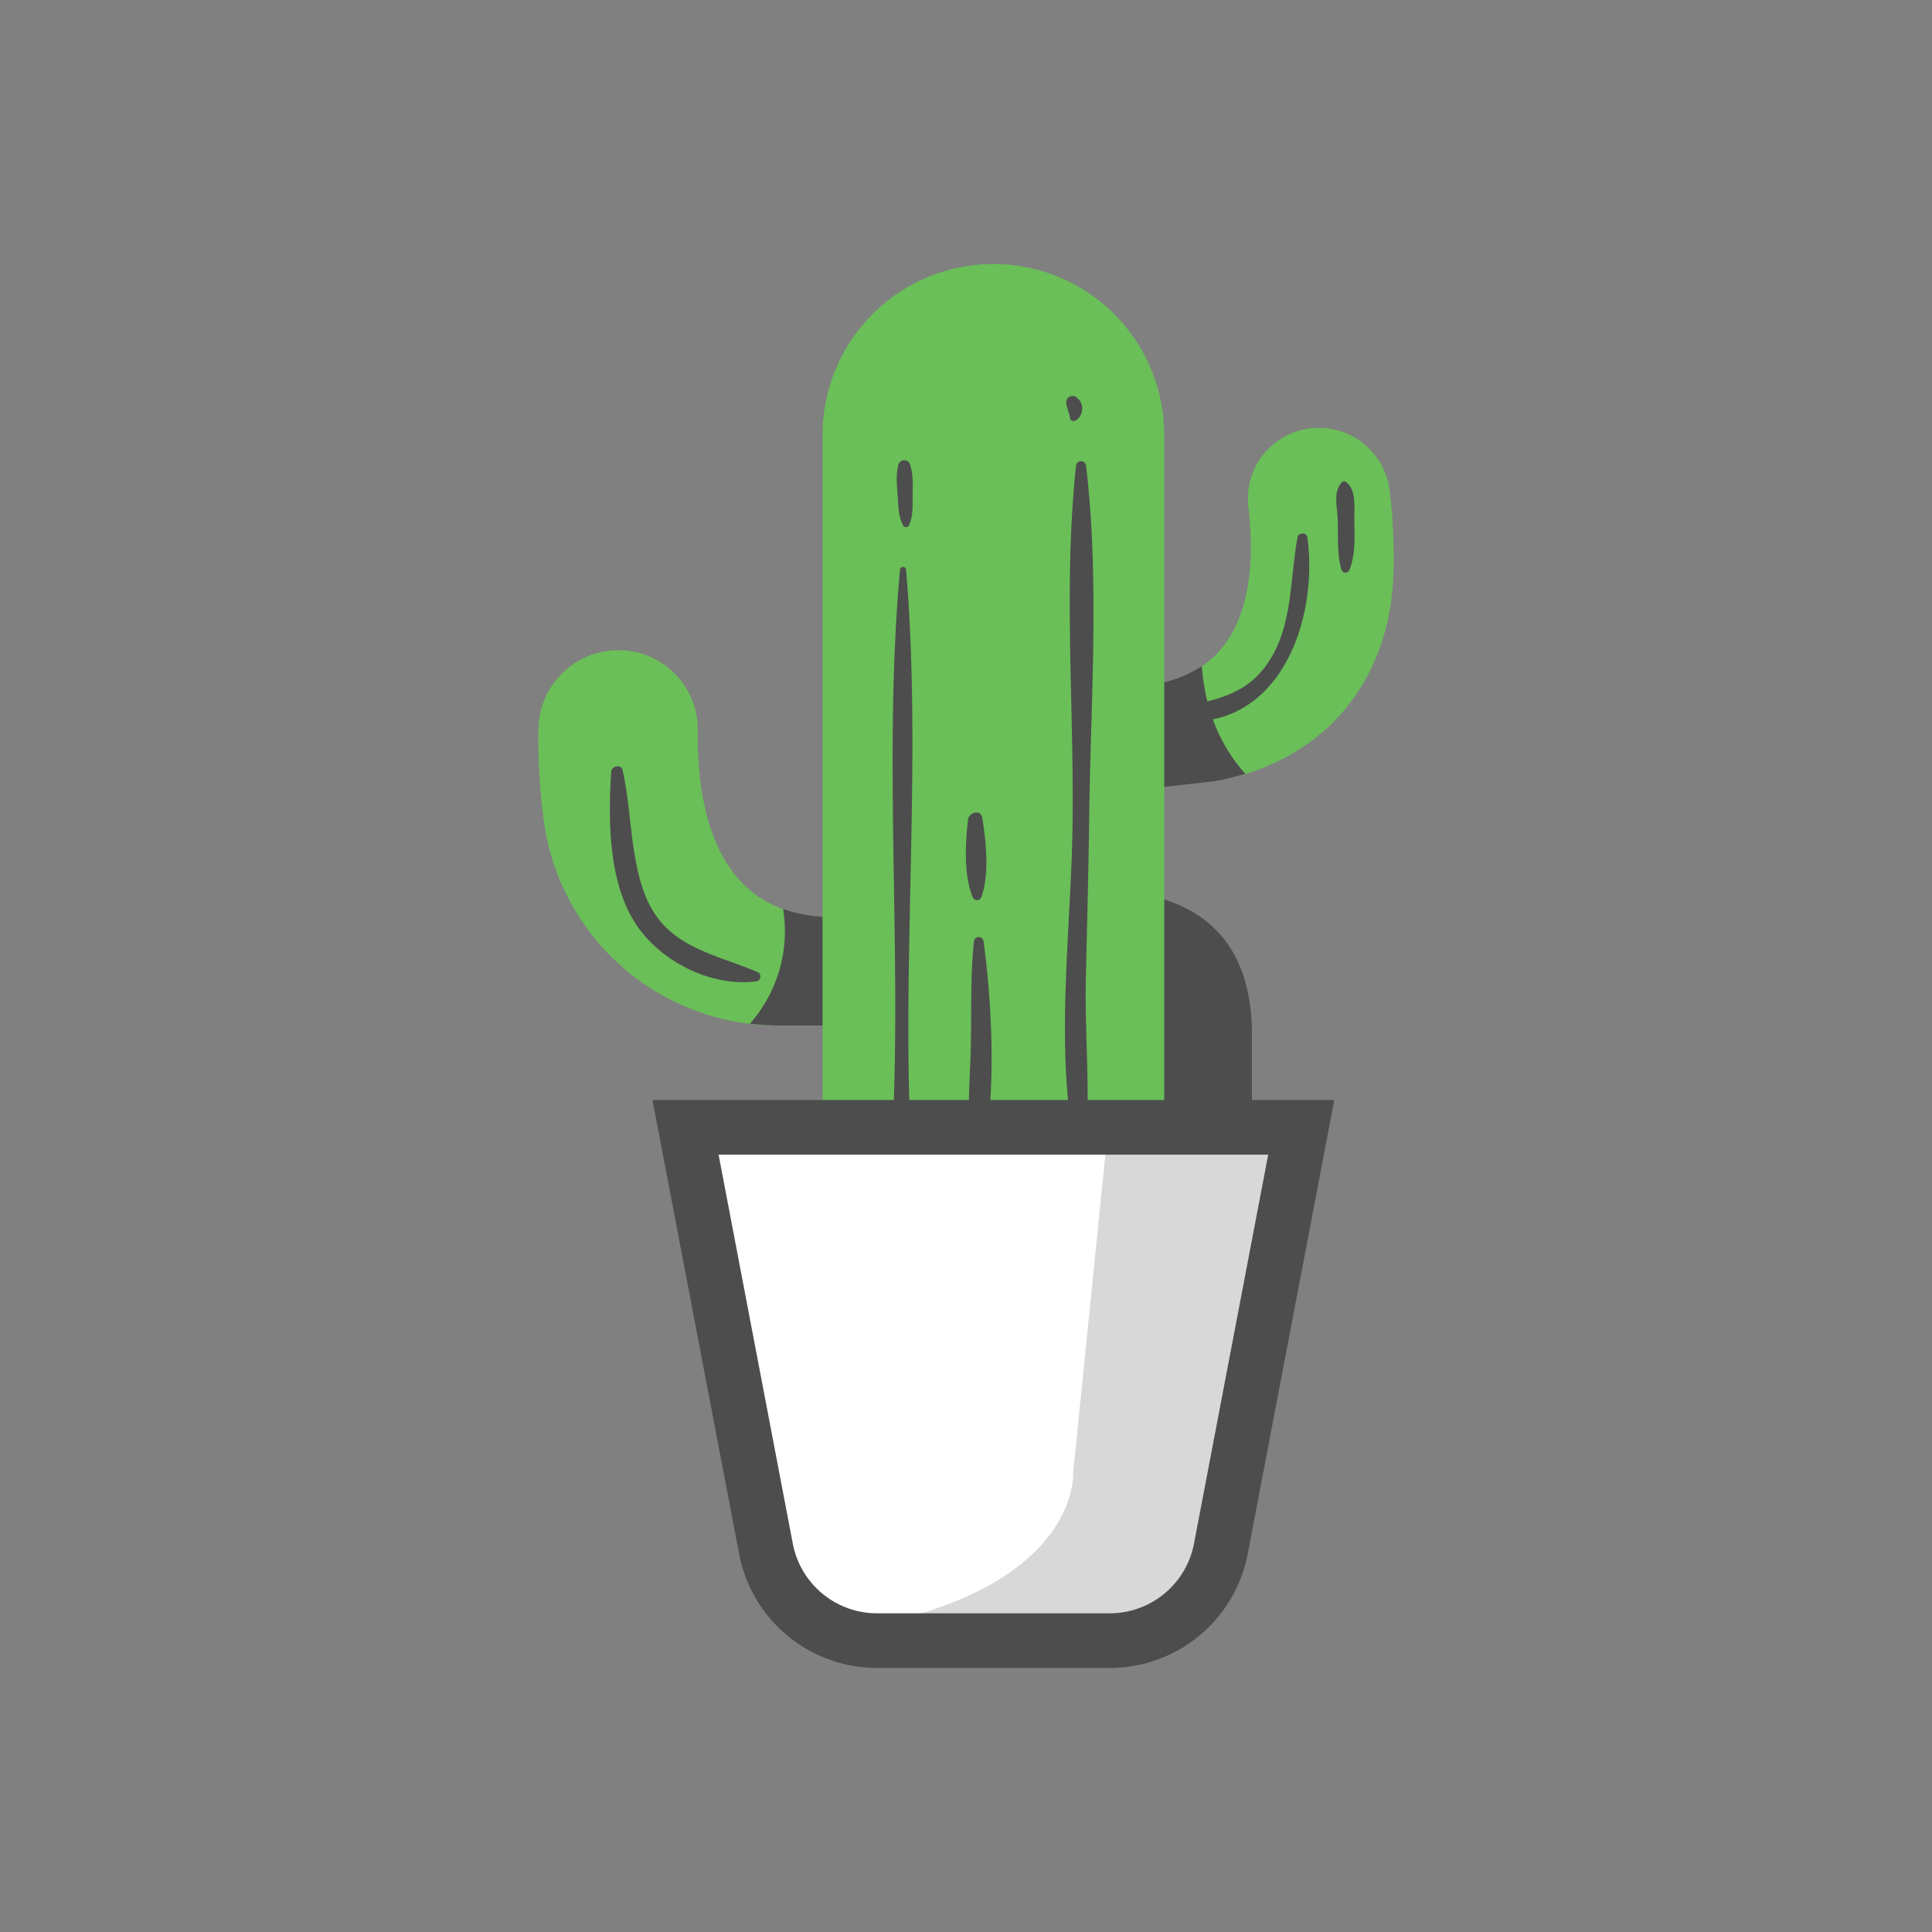 <svg xmlns="http://www.w3.org/2000/svg" viewBox="0 0 512 512"><rect x="0" y="0" width="512" height="512" fill="#808080" stroke="none"/><title>Cactus_Plant01</title><g id="Cactus_Plant-2" data-name="Cactus,Plant"><path d="M181.673,298.752l21.313,111.697a29.953,29.953,0,0,0,29.422,24.339h61.705a29.954,29.954,0,0,0,29.423-24.339l21.312-111.697Z" style="fill:#fff"/><path d="M293.666,298.752l-9.281,91.745s1.924,32.849-63.672,42.038a29.752,29.752,0,0,0,11.22,2.253h61.705A29.952,29.952,0,0,0,323.06,410.448l21.312-111.697Z" style="fill:#d8d8d8"/><path d="M163.815,172.316h0a20.99,20.99,0,0,1,21.098,21.092c-.295,21.13,4.986,50.423,36.727,49.558v28.8H206.198a62.583,62.583,0,0,1-62.087-54.32,162.004,162.004,0,0,1-1.422-24.292A21.183,21.183,0,0,1,163.815,172.316Z" style="fill:#6abf58"/><path d="M347.573,113.491h0a18.74,18.74,0,0,0-16.762,20.697c2.236,18.734.283,45.235-27.977,47.432v27.597l19.605-2.25c29.25-5.4,46.107-27.239,46.846-55.248a144.739,144.739,0,0,0-1.007-21.701A18.911,18.911,0,0,0,347.573,113.491Z" style="fill:#6abf58"/><path d="M198.746,271.271a62.85,62.85,0,0,0,7.452.494H221.64V242.966a38.011,38.011,0,0,1-14.121-2.099A36.922,36.922,0,0,1,198.746,271.271Z" style="fill:#4d4d4d"/><path d="M318.5,176.513a31.487,31.487,0,0,1-15.666,5.106v27.597l19.605-2.25a67.297,67.297,0,0,0,7.591-1.905C322.078,196.238,319.17,185.807,318.5,176.513Z" style="fill:#4d4d4d"/><path d="M161.977,204.587c-.832,13.017-.793,30.082,7.168,41.226,6.729,9.418,19.553,15.659,31.107,14.286a1.309,1.309,0,0,0,.346-2.557c-13.131-5.461-25.356-6.881-30.37-22.374-3.238-10.005-2.955-20.778-5.214-30.993-.394-1.781-2.932-1.256-3.038.411Z" style="fill:#4d4d4d"/><path d="M355.625,127.791c-2.432,2.592-1.207,6.692-1.105,10.002.137,4.422-.254,8.875.976,13.169a1.124,1.124,0,0,0,2.147,0c1.614-4.213,1.362-8.719,1.263-13.169-.074-3.28.664-7.79-2.132-10.002a.829.829,0,0,0-1.147,0Z" style="fill:#4d4d4d"/><path d="M343.875,142.336c-1.965,10.324-1.255,21.456-6.428,30.983-6.046,11.134-15.297,12.072-26.489,14.623-1.82.415-1.174,2.806.406,3.001,27.389,3.391,38.184-26.201,35.094-48.606-.181-1.309-2.346-1.247-2.583,0Z" style="fill:#4d4d4d"/><path d="M331.778,298.752H301.666v-61.628h2.335c20.089,4.415,27.777,18.216,27.777,37.18Z" style="fill:#4d4d4d"/><path d="M263.26,69.97h0a45.27,45.27,0,0,0-45.27,45.27V298.752h90.54V115.239A45.27,45.27,0,0,0,263.26,69.97Z" style="fill:#6abf58"/><path d="M238.499,151.019c-4.376,48.797.336,98.347-1.873,147.286-.132,2.935,4.682,2.945,4.565,0-1.941-48.948,3.042-98.469-1.07-147.286a.812.812,0,0,0-1.623,0Z" style="fill:#4d4d4d"/><path d="M240.874,139.275c1.071-2.34.992-4.978.987-7.517-.005-2.903.261-5.889-.697-8.668a1.598,1.598,0,0,0-3.056,0c-.788,2.836-.363,5.767-.19,8.668.152,2.54.2,5.239,1.424,7.517a.892.892,0,0,0,1.531,0Z" style="fill:#4d4d4d"/><path d="M258.096,249.554c-.918,8.83-.645,17.772-.792,26.641-.146,8.851-1.103,17.84-.114,26.64.232,2.074,3.657,3.048,4.039.546,2.558-16.769,1.673-37.051-.567-53.827a1.284,1.284,0,0,0-2.565,0Z" style="fill:#4d4d4d"/><path d="M256.53,217.238c-.711,6.112-1.156,14.686,1.219,20.451a1.22,1.22,0,0,0,2.328,0c2.178-6.024,1.249-14.733.233-20.963-.379-2.325-3.553-1.448-3.781.512Z" style="fill:#4d4d4d"/><path d="M285.147,123.52c-3.357,31.302-.473,63.899-.913,95.38-.379,27.06-4.481,56.565.245,83.339.358,2.032,3.279,1.377,3.408-.462.981-13.995-.436-28.313-.124-42.379.318-14.295.703-28.584.884-42.882.386-30.567,2.79-62.605-.821-92.996a1.34,1.34,0,0,0-2.679,0Z" style="fill:#4d4d4d"/><path d="M285.331,108.14q.164-.36.328-.721-1.537-.201-3.073-.402c.239,1.325.79,2.548,1.024,3.862.142.8,1.127.848,1.64.433a3.705,3.705,0,0,0,.147-5.931,1.69,1.69,0,0,0-2.642,2.038c.12.24.241.48.361.721a1.29,1.29,0,0,0,2.215,0Z" style="fill:#4d4d4d"/><path d="M294.112,442.031H232.408a37.242,37.242,0,0,1-36.54-30.225L172.916,291.508H353.604L330.651,411.806A37.236,37.236,0,0,1,294.112,442.031ZM190.431,305.996l19.67,103.094a22.733,22.733,0,0,0,22.307,18.453h61.704a22.729,22.729,0,0,0,22.307-18.451l19.67-103.096Z" style="fill:#4d4d4d"/></g></svg>